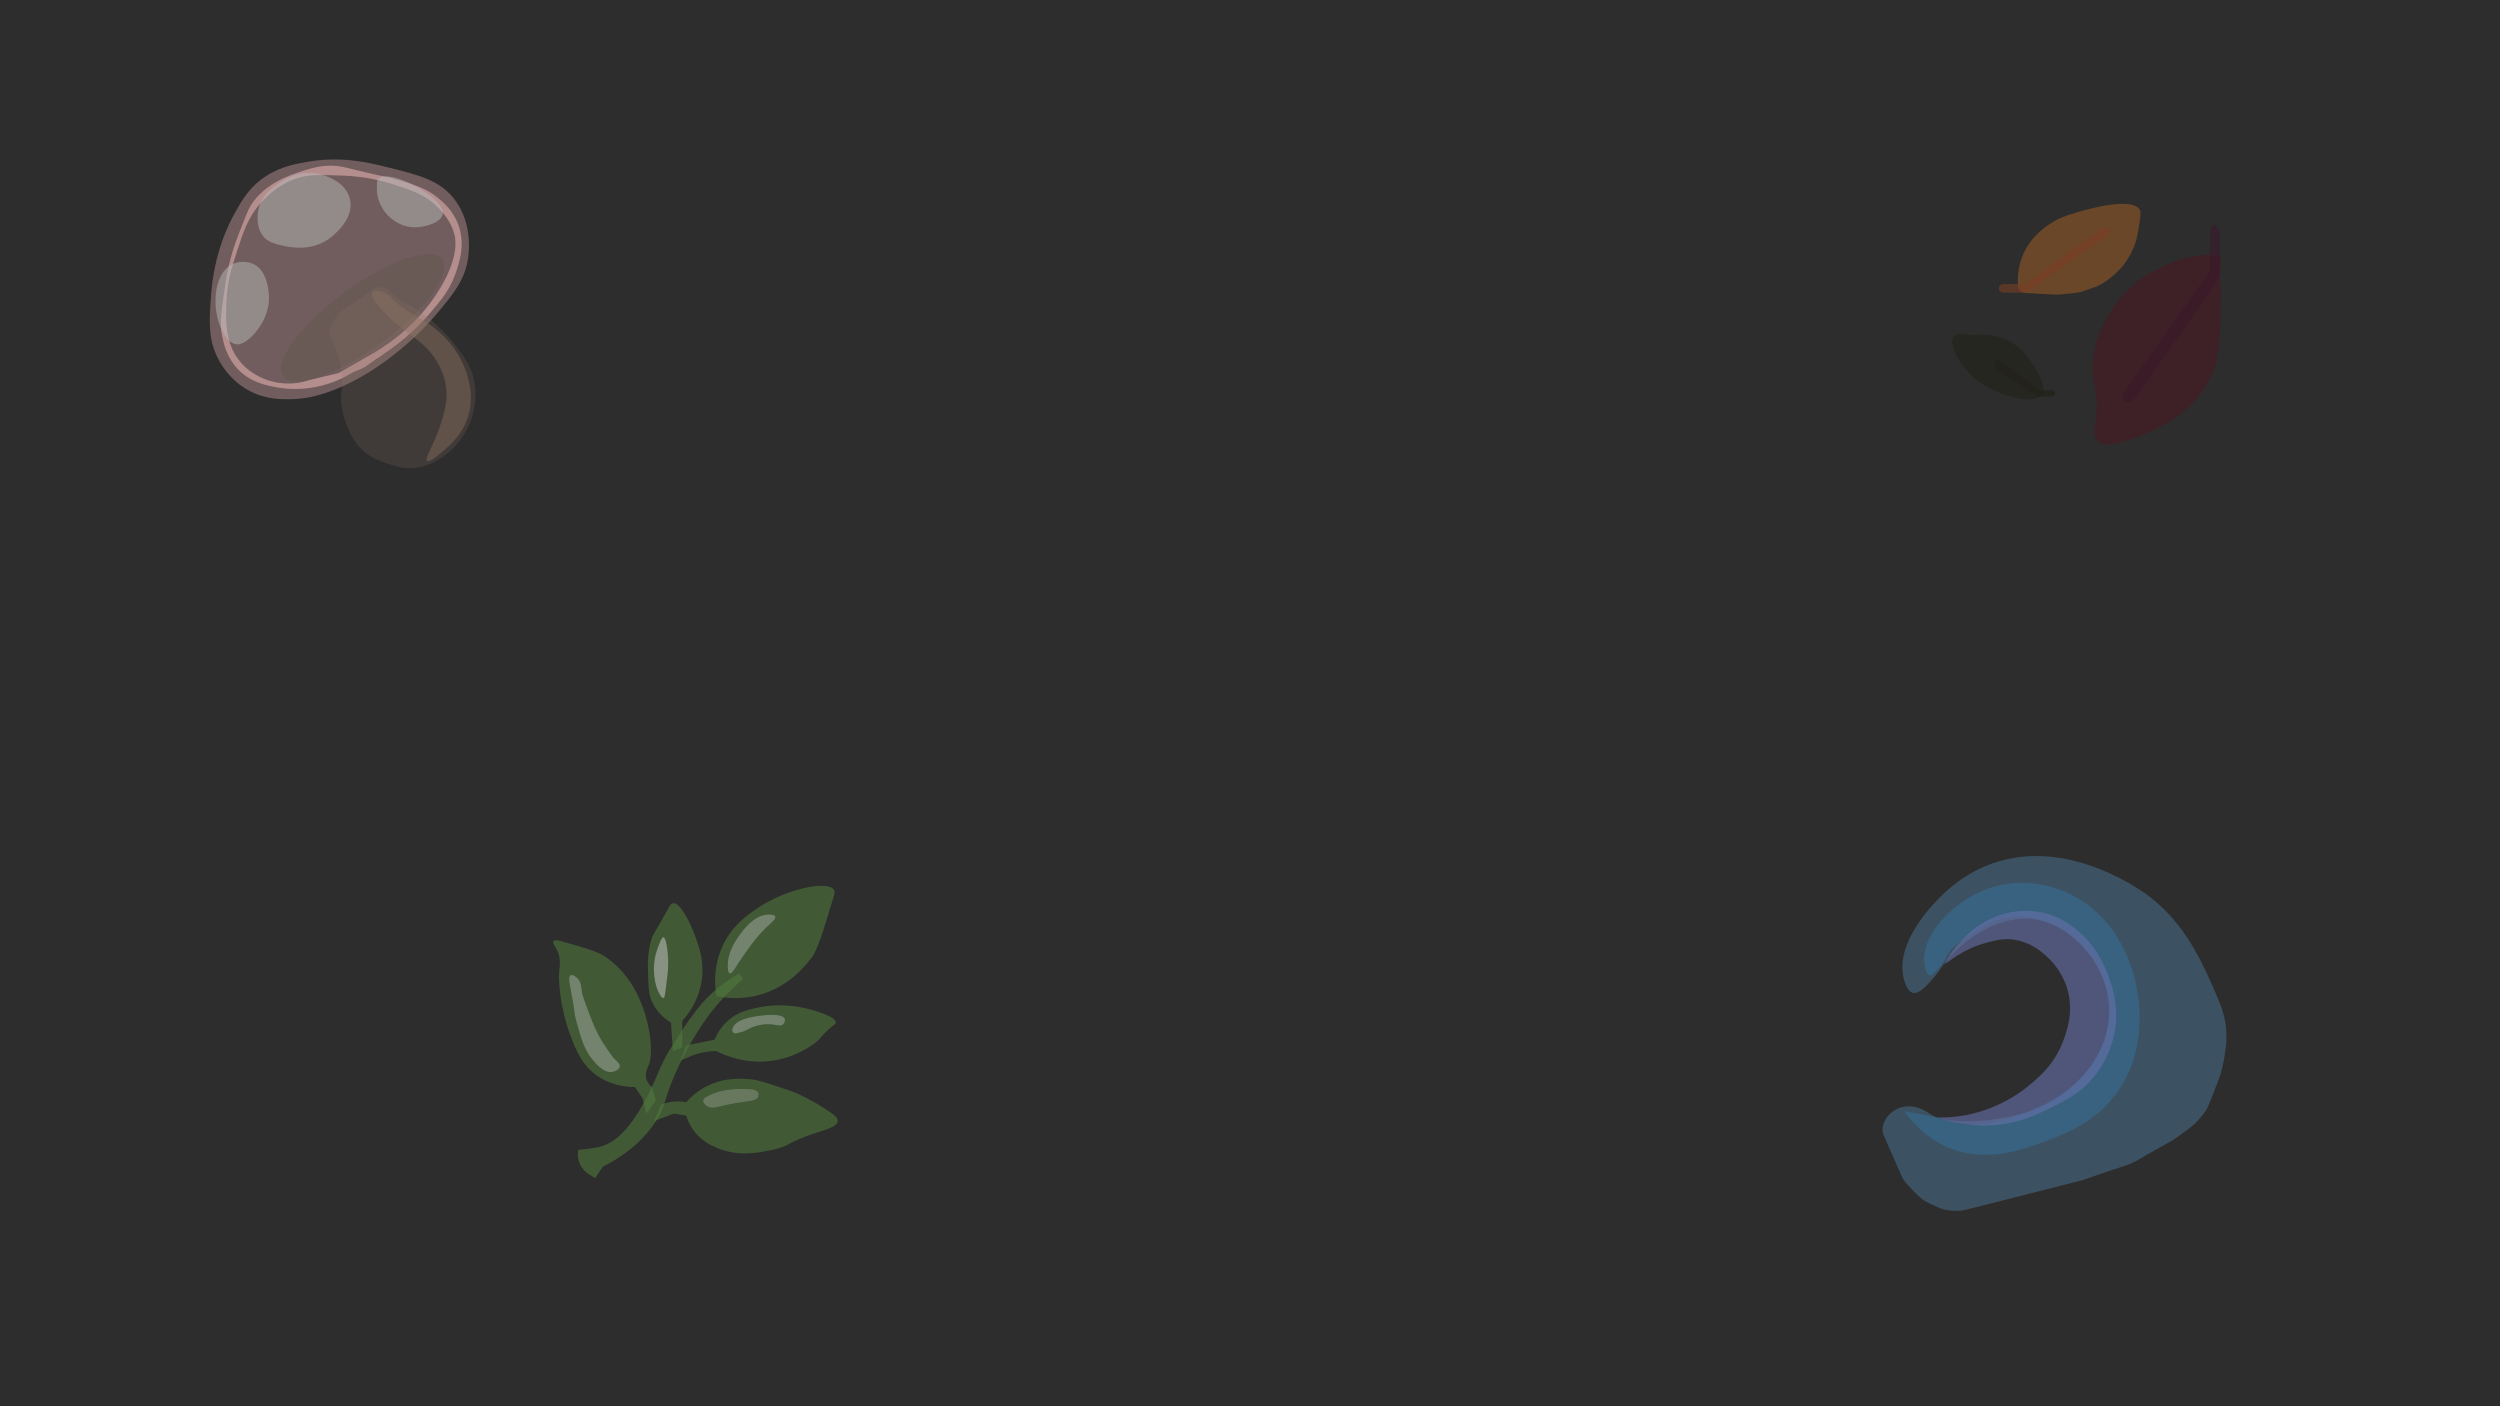<?xml version="1.0" encoding="UTF-8"?>
<svg id="Layer_2" data-name="Layer 2" xmlns="http://www.w3.org/2000/svg" width="564.44mm" height="317.5mm" viewBox="0 0 1600 900">
  <defs>
    <style>
      .cls-1, .cls-2, .cls-3, .cls-4 {
        opacity: .6;
      }

      .cls-1, .cls-2, .cls-3, .cls-4, .cls-5, .cls-6, .cls-7, .cls-8, .cls-9, .cls-10, .cls-11, .cls-12, .cls-13, .cls-14, .cls-15, .cls-16, .cls-17, .cls-18, .cls-19, .cls-20 {
        stroke-width: 0px;
      }

      .cls-1, .cls-2, .cls-3, .cls-4, .cls-5, .cls-6, .cls-7, .cls-8, .cls-9, .cls-10, .cls-11, .cls-12, .cls-13, .cls-14, .cls-17, .cls-18, .cls-19, .cls-20 {
        isolation: isolate;
      }

      .cls-1, .cls-6 {
        fill: #1d1d10;
      }

      .cls-2 {
        fill: #9b4722;
      }

      .cls-3 {
        fill: #5c9842;
      }

      .cls-4 {
        fill: #6671ab;
      }

      .cls-5 {
        fill: #aa6127;
      }

      .cls-5, .cls-6 {
        opacity: .7;
      }

      .cls-7 {
        opacity: .2;
      }

      .cls-7, .cls-13 {
        fill: #b89279;
      }

      .cls-8 {
        opacity: .55;
      }

      .cls-8, .cls-10, .cls-11 {
        fill: #fff;
      }

      .cls-9 {
        fill: #5fa9dd;
      }

      .cls-9, .cls-10 {
        opacity: .3;
      }

      .cls-11, .cls-12, .cls-13, .cls-14 {
        opacity: .4;
      }

      .cls-12 {
        fill: #736458;
      }

      .cls-14 {
        fill: #23679a;
      }

      .cls-21 {
        opacity: .7;
      }

      .cls-15 {
        fill: #2d2d2d;
      }

      .cls-16, .cls-18 {
        fill: #efb6b6;
      }

      .cls-17 {
        fill: #420d2f;
      }

      .cls-17, .cls-18, .cls-19, .cls-20 {
        opacity: .5;
      }

      .cls-19 {
        fill: #f3f3f3;
      }

      .cls-20 {
        fill: #5a0a1a;
      }
    </style>
  </defs>
  <g id="Layer_1-2" data-name="Layer 1">
    <g>
      <rect class="cls-15" width="1600" height="900"/>
      <g class="cls-21">
        <path class="cls-16" d="m234.49,234.24c-1.58,1.12-3.34,1.95-5.16,2.58s-3.46,1.44-4.38,2c-4.93,2.99-12.35,6.67-21.95,8.66-12.51,2.61-22.29,1.03-24.54.64-7.39-1.29-17.42-3.04-25.63-11.25-7.71-7.71-9.65-16.95-10.62-21.53-1.73-8.16-.59-15.92,1.7-31.43.72-4.89,1.57-10.57,3.54-18,2.07-7.81,4.37-13.74,6.62-19.52,3.16-8.1,4.75-12.14,6.21-14.54,9.01-14.78,25.94-20.1,34.63-22.83,4.47-1.4,10.12-3.12,17.65-2.98,5.15.11,8.21,1.02,16.85,3.16,18.62,4.6,16.19,3.24,23.74,5.49,12.97,3.88,19.65,5.86,26.78,11.64,3.46,2.81,9.89,8.14,13.33,17.32,4.63,12.36.86,23.74-1.31,30.28-3.67,11.1-9.5,18.03-16.63,26.37-5.98,6.99-15.44,16.65-29.28,25.92l-3.74,2.69c-.31.23-5.9,2.37-6.25,2.24l4.61-2.28c-.95-.32-.89-1.16-.56-2.11l.58-1.72c13.06-8.03,29.74-21.21,41.63-41.58,11.24-19.27,9.34-29.8,8.61-32.93-1.77-7.64-6.17-12.81-8.74-15.77-8.58-9.86-18.95-13.12-31.35-17.04-16.12-5.08-28.96-5.35-39.08-5.57-9.4-.21-14.43-.26-21.1,1.81-12.41,3.86-19.97,11.84-23.09,15.22-8.76,9.48-11.84,19.08-16.28,32.89-3,9.34-5.76,17.94-6.29,29.88-.57,12.74-1.26,28.29,9.38,40.31,7.21,8.14,16.42,11.04,20.26,11.99,10.98,2.74,19.93.17,23.4-1.03l18.81-4.5,23.84-13.68.76,1.54.62,2.28-7.58,5.36h0Z"/>
        <path class="cls-18" d="m208.72,251.36c-6.36,2.16-13.43,3.91-21.88,4.1-6.34.14-16.67.39-27.58-5.51-11.71-6.33-17.3-16.08-19.07-19.27-7.18-12.91-6.33-24.99-5.15-41.44,1.97-27.82,11.69-46.67,15.62-53.6,4.22-7.47,8.06-14.1,15.83-20.24,10.25-8.09,20.79-10.13,29.59-11.73,21.49-3.91,38.76.14,50.22,2.95,22.09,5.42,35.72,8.76,45.13,21.71,10,13.76,9.05,29.91,8.25,36.09-1.9,14.66-9.38,23.71-22.06,38.61-2.39,2.81-30.66,35.39-68.89,48.34Z"/>
        <path class="cls-19" d="m283.32,137.1c-.91,5.25-10.74,8.11-16.91,8.35-9.47.37-15.82-5.21-17.98-7.38-1.04-1.04-6.94-7.17-7.2-16.53-.11-3.8-.16-5.94,1.19-7.28,6.7-6.63,42.77,12.07,40.91,22.84Z"/>
        <path class="cls-19" d="m210,153.2c-11.85,8.02-25.09,4.97-30.69,3.67-6.65-1.54-9.08-3.77-9.95-4.65-6.76-6.86-4-18.14-3.73-19.19,2.31-8.9,9.34-13.53,13.12-16.04,3.14-2.07,12.14-8.02,23.8-6.01,1.2.2,18.22,3.4,21.39,16.22,3.44,13.91-12.84,25.26-13.94,26Z"/>
        <path class="cls-19" d="m151.37,220.38c.81.1,4.06.31,9.23-4.55,1.96-1.85,13.57-13.23,11.27-29.47-.55-3.89-1.91-13.55-9.5-17.3-4.44-2.2-10.04-1.89-14.19.31-12.71,6.75-12.74,31.84-4.83,44.45,1.3,2.07,3.9,6.1,8.02,6.56Z"/>
        <ellipse class="cls-12" cx="232.13" cy="203.36" rx="63.28" ry="19.98" transform="translate(-75.34 176.87) rotate(-36.3)"/>
        <path class="cls-7" d="m276.74,296.19c-2.34,1.08-6.68,3.02-12.67,3.38-6.35.38-11.14-1.23-15.71-2.77-5.34-1.8-10.27-3.46-15.3-7.75-6.56-5.61-9.28-12.25-11.03-16.55-.92-2.26-2.57-6.74-3.38-12.67-1.24-8.92.89-10.11.1-19.17-.44-4.98-.98-11.08-4.12-18.04-2.1-4.64-4.28-7.29-3.77-11.52.11-.92.5-3.25,3.87-7.65,4.83-6.3,7.77-6.45,20.79-16,3.36-2.46,5.05-3.83,7.69-3.79,3.6.06,5.85,2.73,9.56,5.8,5.33,4.43,7.11,4.23,13.76,8.51,13.87,8.93,23.19,20.77,24.42,22.37,5.71,7.37,10.52,13.59,12.53,23.46.45,2.25,2.03,10.89-.88,21.47-3.98,14.45-14.43,25.68-25.85,30.92Z"/>
        <path class="cls-13" d="m273.29,295.02c1.55,1.27,8.18-4.46,9.62-5.7,5-4.32,12.01-10.39,15.83-20.24,7.49-19.34-3.22-38.07-5.15-41.44-6.88-12.03-17.23-19.11-19.83-20.81-9.11-5.97-19.24-10.37-23.68-16.99-.41-.61-2.39-1.94-5.35-3.1-2.3-.89-5.59-1.08-6.52.35-1.19,1.81,1.71,5.82,4.55,9.23,13.87,16.65,26.25,19.34,35.11,32.39,1.67,2.46,8.66,12.76,7.92,25.73-.68,11.83-7.89,27.86-8.98,30.24-2.25,4.95-4.69,9.37-3.5,10.33Z"/>
      </g>
      <g class="cls-21">
        <path class="cls-3" d="m439.14,713.92c.74,2.45,2.12,6.03,4.85,9.7,4.95,6.66,11.24,9.48,14.55,10.92,14.2,6.15,28.37,3,36.39,1.21,11.74-2.61,7.88-4.52,27.9-10.92,6.22-1.99,13.09-3.87,13.34-7.28.16-2.09-2.22-3.83-3.64-4.85-14.54-10.41-26.68-14.55-26.68-14.55-13.38-4.56-20.06-6.85-24.26-7.28-6.37-.65-18.23-1.7-30.32,4.85-5.77,3.13-9.74,7-12.13,9.7h0c-3.99-.8-8.11-.7-12.07.29l-3.7.92-4.85,10.92,12.71-4.85s7.91,1.21,7.91,1.21Z"/>
        <path class="cls-3" d="m457.33,665.41c1.29-3.12,3.77-7.91,8.49-12.13,6.25-5.6,12.9-7.06,19.41-8.49,2.66-.58,13.58-2.81,27.9,0,9.34,1.83,22.16,6.21,21.83,9.7-.07.76-.73,1.09-2.43,2.43-4.78,3.76-6.85,6.86-8.49,8.49-3.19,3.17-14.09,10.99-29.11,13.34-17.68,2.77-31.5-3.54-36.39-6.06-5.91,0-11.75,1.2-17.17,3.54l-5.87,2.52,3.64-9.7s18.19-3.64,18.19-3.64Z"/>
        <path class="cls-3" d="m458.55,637.51c-.95-5.24-2.46-17.85,3.64-31.53,5.82-13.06,15.35-19.79,21.83-24.26,19.47-13.39,46.29-18.35,49.73-12.13.7,1.26.28,2.72,0,3.64-7.06,23.27-10.58,34.91-14.55,40.02-4.1,5.28-15.75,19.83-36.39,24.26-10.3,2.21-19.04,1.08-24.26,0Z"/>
        <path class="cls-3" d="m436.71,653.28c3-3.26,9.79-11.51,12.13-24.26,2.26-12.29-1.06-21.72-3.64-29.11-3.18-9.1-9.99-22.77-14.55-21.83-1.21.25-1.88,1.46-2.43,2.43-10.78,19.3-10.32,17.55-10.92,19.41-3.15,9.79-2.81,17.6-2.43,26.68.29,6.65.47,10.19,2.43,14.55,3.21,7.19,8.85,11.34,12.13,13.34l1.21,18.19,6.06-2.43v-16.98Z"/>
        <path class="cls-3" d="m413.67,712.71l6.06-8.49-2.43-8.49c-1.19-.96-2.94-2.68-3.64-5.22-1.03-3.72.76-7.17,1.21-8.13,3.81-8.09.97-27.46-4.85-41.24-2.28-5.4-8.38-19.33-23.04-29.11-4.69-3.13-12.43-5.32-27.9-9.7-1.12-.32-4.06-1.13-4.85,0-.8,1.13,1.16,3.41,2.43,6.06,2.52,5.29,1.46,10.28,1.21,13.34-.82,10.3,2.32,28.33,7.28,41.24,3.46,8.99,7.13,18.57,16.98,25.47,9.19,6.44,19.09,7.26,24.26,7.28l4.85,7.28,2.43,9.7Z"/>
        <path class="cls-10" d="m450.06,704.22c.17-1.19,1.44-1.9,2.43-2.43,5.31-2.8,9.7-3.64,9.7-3.64,6.17-1.18,10.84-1.21,12.13-1.21,5.34,0,9.86.06,10.92,2.43.49,1.07.08,2.21,0,2.43-1.29,3.43-7.2,2.56-18.19,4.85-7.73,1.61-11.36,3.4-14.55,1.21-.27-.18-2.69-1.84-2.43-3.64Z"/>
        <path class="cls-11" d="m468.7,658.7c-.46,1.5.82,2.95,2.37,2.64.98-.19,2.07-.45,3.25-.79,4.54-1.35,4.75-2.46,8.49-3.64,1.7-.53,6.46-2.04,12.13-1.21,2.68.39,4.63,1.16,6.06,0,.97-.79,1.66-2.43,1.21-3.64-1.44-3.95-14.55-2.4-20.62-1.21-9.11,1.78-11.26,4.52-12.13,6.06-.34.59-.58,1.2-.76,1.78Z"/>
        <path class="cls-11" d="m470.67,619.32c-.86,1.36-2.5,3.95-3.64,3.64-1.42-.4-1.25-5.08-1.21-6.06.08-2.44.7-9.29,7.28-18.19,3.19-4.32,9.48-12.83,18.19-13.34.72-.04,4.24-.24,4.85,1.21.67,1.6-2.67,4-6.06,7.28-8.11,7.83-16.09,20.3-19.41,25.47Z"/>
        <path class="cls-11" d="m391.84,686.03c-5.06.82-9.73-4.49-12.13-7.28-5.7-6.63-7.52-13.23-10.92-25.47-1.65-5.97.04-1.36-3.64-20.62-.72-3.75-1.49-7.65,0-8.49,1.2-.67,3.52.85,4.85,2.43,2.06,2.43,1.9,5.09,2.43,8.49.27,1.78,1.39,4.83,3.64,10.92,2.53,6.86,5.62,15.22,10.92,23.04,3.38,5,5.08,7.5,6.06,8.49,2.11,2.13,3.82,3.26,3.64,4.85-.21,1.81-2.74,3.29-4.85,3.64Z"/>
        <path class="cls-8" d="m427.01,625.38c-.3,2.44-.68,5.42-1.21,9.7-.23,1.81-.45,3.47-1.21,3.64-.87.19-1.96-1.65-2.43-2.43-3.86-6.57-3.67-15.94-3.64-16.98.21-7.03,1.82-11.16,3.64-15.77.84-2.12,1.61-3.7,2.43-3.64,1.37.1,2.07,4.83,2.43,7.28.62,4.31,1.02,10.44,0,18.19Z"/>
        <path class="cls-3" d="m370.01,735.75c2.27.11,6.16-.44,10.92-1.21,8.71-1.41,22.6-6.23,40.02-47.3,5.58-13.15,7.26-14.49,13.34-24.26,10.65-17.09,17.9-24.15,20.62-26.68,6.88-6.42,13.5-10.67,18.19-13.34l2.43,3.64c-4.44,3.77-10.54,9.4-16.98,16.98-3.14,3.7-12.67,15.29-23.04,36.39-11.23,22.86-8.15,25.79-15.77,37.6-5.37,8.34-15.11,19.62-33.96,29.11l-4.85,7.28-3.82-2.29c-5.06-3.03-7.88-8.74-7.23-14.6l.15-1.29h-.01Z"/>
      </g>
      <g class="cls-21">
        <path class="cls-20" d="m1342.34,282.3c-3.01-3.07-1.94-8.49-1.36-12.22,3.18-20.41-3.45-23.68-1.36-40.73,2.91-23.72,18.52-40.19,20.37-42.09,21.79-22.39,57.37-28.08,61.1-21.72.38.64.23,1.07,0,4.07-.61,8.19,0,11.92,0,17.65,0,24.79,0,37.19-4.07,48.88-10.98,31.62-46.06,42.7-57.03,46.17-12.26,3.87-16.14,1.53-17.65,0Z"/>
        <path class="cls-17" d="m1414.31,148.83v21.36c0,2.04-.62,4.02-1.81,5.68l-52.49,74.18c-.9,1.26-1.37,2.76-1.37,4.3v.61c0,1.62,1.3,2.92,2.92,2.92h0c1.74,0,3.37-.84,4.37-2.27l51.77-73.27c2.04-2.88,3.14-6.33,3.14-9.86v-22.23c0-1.67-.53-3.3-1.52-4.64l-.77-1.06c-.75-1.02-2.27-.99-2.97.07h0c-.83,1.25-1.28,2.72-1.28,4.21h.01Z"/>
        <path class="cls-1" d="m1250.01,215.77c-3.48,6.71,7.94,22.46,16.29,28.51,12.27,8.91,35.9,15.57,40.73,8.15,3.98-6.11-7.2-21.32-10.86-25.8-8.05-9.84-20.73-13.61-31.23-12.22-4.18.56-12.8-2.74-14.94,1.36Z"/>
        <path class="cls-5" d="m1296.36,187.5c-2.57-.15-4.63-2.16-4.82-4.73-.37-4.96-.07-12.19,3.29-19.95,4.64-10.75,12.51-16.38,16.29-19.01,6.21-4.32,11.54-5.95,19.01-8.15,4.67-1.37,34.37-10.14,39.38-1.36.39.69.73,1.67,0,6.79-1.22,8.43-2.2,15.26-6.79,23.08-6.42,10.97-15.61,16.55-20.05,18.85-.22.11-.43.2-.67.29l-8.26,2.88c-2.04.71-4.14,1.17-6.29,1.38l-8.7.84c-1.47.14-2.93.18-4.4.1l-17.99-1h0Z"/>
        <path class="cls-2" d="m1280.59,182.27l-.15.1c-1.55,1.03-1.55,3.33,0,4.36l.15.1c.43.29.94.43,1.45.43h14.05c.54,0,1.07-.16,1.52-.49l51.79-36.76c.69-.49,1.1-1.29,1.1-2.13h0c0-1.45-1.17-2.62-2.62-2.62h-.91c-.56,0-1.1.18-1.55.5l-48.55,35.55c-.45.33-.99.5-1.55.5h-13.29c-.52,0-1.02.15-1.45.43v.03Z"/>
        <path class="cls-6" d="m1277.73,236.5l26.11,16.97c.33.2.71.33,1.09.33h8.4c.49,0,.95-.18,1.32-.5h0c.96-.86.88-2.39-.18-3.14l-.12-.08c-.34-.23-.73-.35-1.14-.35h-6.86c-.42,0-.84-.14-1.18-.39l-24.74-18.24c-.34-.26-.76-.39-1.18-.39h-1.22c-1.4,0-2.36,1.4-1.86,2.7l.8,2.12c.15.39.42.73.77.96h-.01Z"/>
      </g>
      <g>
        <path class="cls-14" d="m1264.83,595.61c-7.91,4.89-15.94,9.86-19.41,17.29-1.75,3.73-3.5,5.59-7.01,9.31-1.27,1.35-2.27,2.26-3.33,2.07-2.52-.44-3.37-6.83-3.53-7.98-.26-1.99-1.21-11.29,8.35-23.9,8.48-11.19,26.14-26.17,51.09-27.34,19.36-.92,33.97,6.9,39,9.88,29.93,17.76,41.14,54.52,39.2,82.68-.42,6.14-1.64,21.27-11.18,36.94-13.8,22.66-35.41,30.74-48.46,35.63-15.31,5.73-39.86,14.9-64.69,3.33-13.14-6.12-21.42-15.75-25.95-22.12,2.42.33,6.08.88,10.51,1.72,11.36,2.16,19.18,4.61,21.6,5.29,22.83,6.35,53.38-9.91,57.86-12.29,9.18-4.89,17.76-9.45,25.75-19.3,3.41-4.21,18.16-22.39,14.6-48.15-3.38-24.38-20.71-37.82-23.67-40.05-3.03-2.27-19.96-14.97-40.49-11.43-9.12,1.57-16.02,5.84-20.23,8.44h0Z"/>
        <path class="cls-9" d="m1332.15,755.48l-73.05,18.54c-5.52,1.4-11.34,1.27-16.75-.52-.14-.05-.27-.09-.41-.14-.95-.32-1.89-.73-2.78-1.19l-1.55-.8c-.12-.06-.24-.12-.37-.17-.34-.14-.59-.23-1.04-.41s-1-.46-1.03-.47c-2.37-1.2-3.73-1.68-5.52-3.32l-3.39-3.1c-.26-.24-.52-.5-.75-.77-3.12-3.56-5.02-4.64-7.98-9.31l-12.2-27.72c-.54-1.7-.63-3.52-.27-5.26h0c.67-3.17,2.32-6.06,4.74-8.23h0c4.2-3.78,9.95-5.41,15.47-4.23.83.17,1.68.4,2.55.69,3.87,1.26,6.37,3.15,7.15,3.71,8.35,5.89,28.21,5.75,42.89,3.32,12.49-2.06,30.77-5.09,47.43-20.04,6.31-5.66,24.27-21.78,24.71-47.69.44-25.42-16.3-41.96-19.18-44.72-4.06-3.88-13.37-12.79-27.71-15.11-29.04-4.7-54.79,21.49-60.19,30.06-.02.05-1.87,2.97-4.9,6.54-4.36,5.13-9.51,11.2-13.66,10.31-4.14-.88-5.8-8.37-6.16-10-4.93-22.24,18.19-45.9,22.04-49.83,4.8-4.94,16.56-16.71,35.44-23.22,49.78-17.16,98.05,19.87,100.58,21.86,22,17.4,32.56,39.2,44.33,67.51,3.67,8.81,5.05,18.42,3.98,27.9-.69,6.07-1.82,12.22-3.15,16.97-.28,1.01-.62,2.01-.99,2.99-4.33,11.43-6.54,16.95-7.77,19.59l-.47.76c-3.2,5.14-7.41,9.56-12.32,13.1-4.31,3.11-3.95,2.85-7.39,5.36-1.05.77-2.16,1.46-3.3,2.08l-15.7,8.77c-.73.4-1.44.81-2.13,1.27-6.12,4.11-12.4,5.95-19.16,8.06l-20.06,6.86Z"/>
        <path class="cls-4" d="m1244.38,617.23c1.25-2.37,3.19-5.73,5.98-9.4,3.49-4.6,16.98-21.78,40.04-24.49,9.88-1.16,17.42.81,19.36,1.36,12.34,3.44,20.18,10.9,23.37,14,9.96,9.69,14.09,20.3,16.2,25.92,1.79,4.75,5.03,13.62,5.01,25.19-.05,18.86-8.8,31.82-11.55,35.79-8.89,12.82-19.88,18.24-31.28,23.86-7.16,3.53-17.65,8.71-32.58,10.34-16.6,1.81-30.5-1.59-39.33-4.65,2.26.07,4.58.06,6.95-.07,28.07-1.44,47.15-16.45,50.65-19.3,7.35-5.97,17.63-14.31,23.38-29.91,2.23-6.08,6.98-18.95,2.19-33.9-3.69-11.49-11.11-18.29-13.44-20.37-2.88-2.56-9.26-8.13-19.11-10-7.44-1.41-13.08.15-19.33,1.85-5.1,1.39-12.62,4.11-20.79,9.82l-5.72,3.96h0Z"/>
      </g>
    </g>
  </g>
</svg>